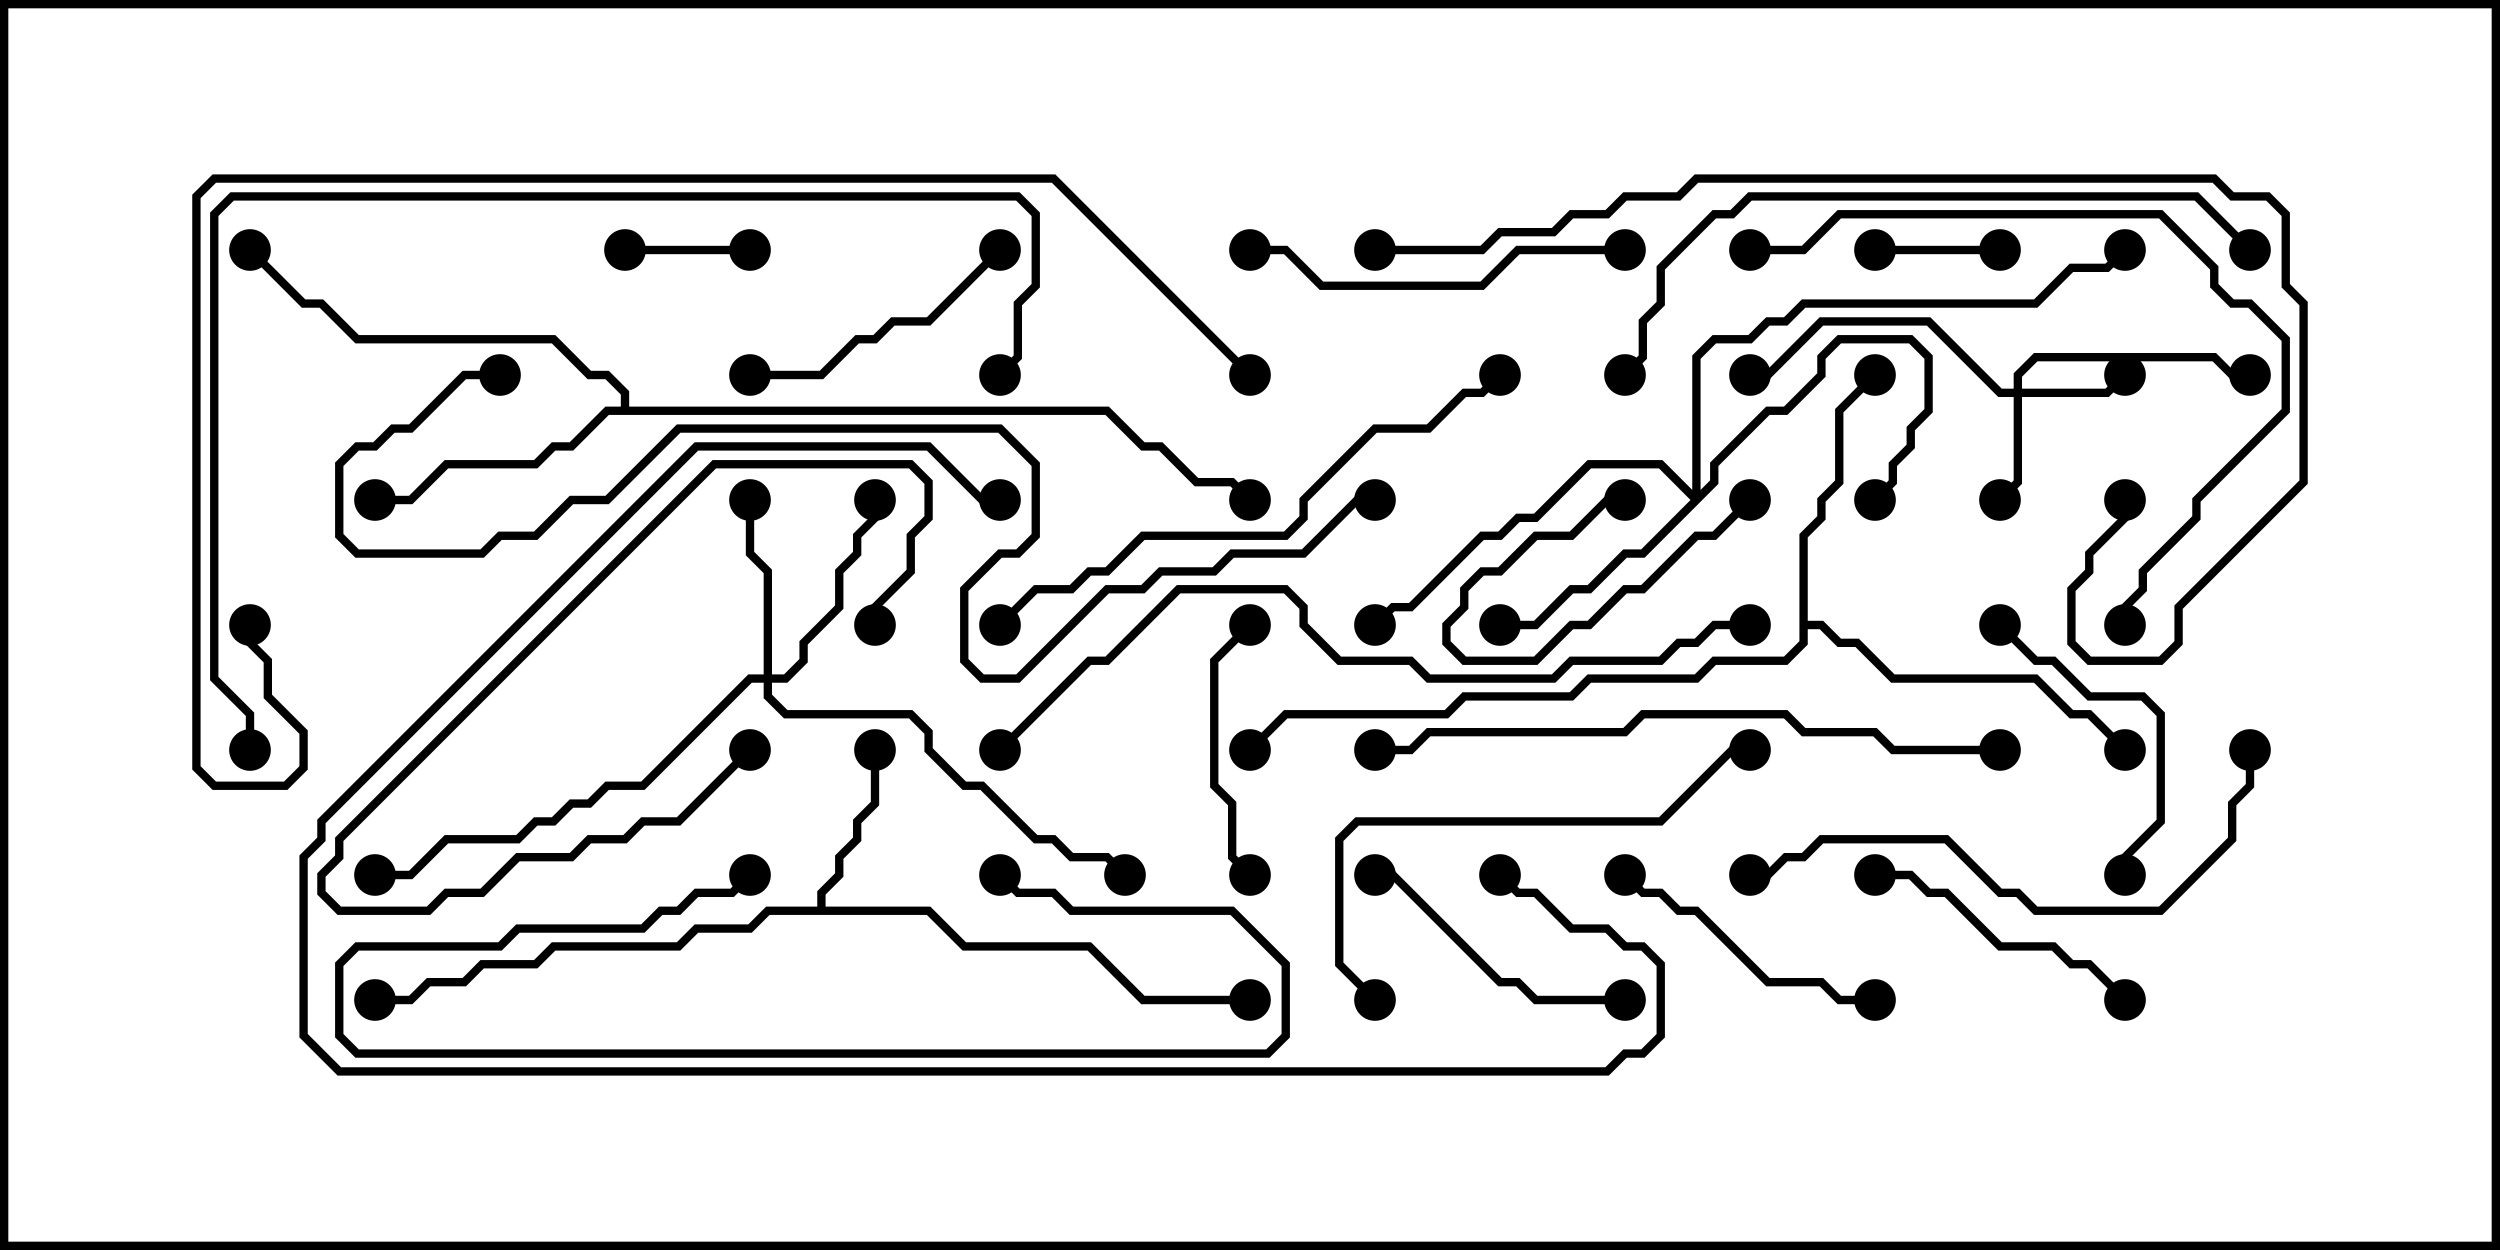 <svg version="1.1" width="30" height="15" xmlns="http://www.w3.org/2000/svg"><path d="M9.807,10.879L9.807,10.694L10.021,10.479L10.021,10.265L10.236,10.051L10.236,9.836L10.45,9.622L10.45,9L10.55,9L10.55,9.664L10.336,9.878L10.336,10.092L10.121,10.306L10.121,10.521L9.907,10.735L9.907,10.879L11.164,10.879L11.592,11.307L13.092,11.307L13.735,11.95L15,11.95L15,12.05L13.694,12.05L13.051,11.407L11.551,11.407L11.122,10.979L9.235,10.979L9.021,11.193L8.378,11.193L8.164,11.407L6.664,11.407L6.449,11.621L5.806,11.621L5.592,11.836L5.164,11.836L4.949,12.05L4.5,12.05L4.5,11.95L4.908,11.95L5.122,11.736L5.551,11.736L5.765,11.521L6.408,11.521L6.622,11.307L8.122,11.307L8.336,11.093L8.979,11.093L9.194,10.879z" stroke="none"/><path d="M21.593,6.408L21.807,6.194L21.807,5.979L22.021,5.765L22.021,4.908L22.465,4.465L22.535,4.535L22.121,4.949L22.121,5.806L21.907,6.021L21.907,6.235L21.693,6.449L21.693,7.45L21.878,7.45L22.092,7.664L22.306,7.664L22.735,8.093L24.449,8.093L24.878,8.521L25.092,8.521L25.535,8.965L25.465,9.035L25.051,8.621L24.836,8.621L24.408,8.193L22.694,8.193L22.265,7.764L22.051,7.764L21.836,7.55L21.693,7.55L21.693,7.735L21.449,7.979L20.592,7.979L20.378,8.193L19.092,8.193L18.878,8.407L17.592,8.407L17.378,8.621L15.449,8.621L15.035,9.035L14.965,8.965L15.408,8.521L17.336,8.521L17.551,8.307L18.836,8.307L19.051,8.093L20.336,8.093L20.551,7.879L21.408,7.879L21.593,7.694z" stroke="none"/><path d="M7.45,4.879L7.45,4.735L7.265,4.55L7.051,4.55L6.622,4.121L4.265,4.121L3.836,3.693L3.622,3.693L2.965,3.035L3.035,2.965L3.664,3.593L3.878,3.593L4.306,4.021L6.664,4.021L7.092,4.45L7.306,4.45L7.55,4.694L7.55,4.879L13.306,4.879L13.735,5.307L13.949,5.307L14.378,5.736L14.806,5.736L15.035,5.965L14.965,6.035L14.765,5.836L14.336,5.836L13.908,5.407L13.694,5.407L13.265,4.979L7.306,4.979L6.878,5.407L6.664,5.407L6.449,5.621L5.378,5.621L4.949,6.05L4.5,6.05L4.5,5.95L4.908,5.95L5.336,5.521L6.408,5.521L6.622,5.307L6.836,5.307L7.265,4.879z" stroke="none"/><path d="M24.164,4.664L24.164,4.479L24.408,4.236L26.592,4.236L26.806,4.45L27,4.45L27,4.55L26.765,4.55L26.551,4.336L24.449,4.336L24.264,4.521L24.264,4.664L25.265,4.664L25.465,4.465L25.535,4.535L25.306,4.764L24.264,4.764L24.264,5.806L24.035,6.035L23.965,5.965L24.164,5.765L24.164,4.764L23.979,4.764L23.122,3.907L21.878,3.907L21.235,4.55L21,4.55L21,4.45L21.194,4.45L21.836,3.807L23.164,3.807L24.021,4.664z" stroke="none"/><path d="M20.307,5.879L20.307,4.265L20.551,4.021L20.979,4.021L21.194,3.807L21.408,3.807L21.622,3.593L24.408,3.593L24.836,3.164L25.265,3.164L25.465,2.965L25.535,3.035L25.306,3.264L24.878,3.264L24.449,3.693L21.664,3.693L21.449,3.907L21.235,3.907L21.021,4.121L20.592,4.121L20.407,4.306L20.407,5.879L20.521,5.765L20.521,5.551L21.194,4.879L21.408,4.879L21.807,4.479L21.807,4.265L22.051,4.021L22.949,4.021L23.193,4.265L23.193,4.949L22.979,5.164L22.979,5.378L22.764,5.592L22.764,5.806L22.535,6.035L22.465,5.965L22.664,5.765L22.664,5.551L22.879,5.336L22.879,5.122L23.093,4.908L23.093,4.306L22.908,4.121L22.092,4.121L21.907,4.306L21.907,4.521L21.449,4.979L21.235,4.979L20.621,5.592L20.621,5.806L19.735,6.693L19.521,6.693L19.092,7.121L18.878,7.121L18.449,7.55L18,7.55L18,7.45L18.408,7.45L18.836,7.021L19.051,7.021L19.479,6.593L19.694,6.593L20.286,6L19.908,5.621L19.092,5.621L18.449,6.264L18.235,6.264L18.021,6.479L17.806,6.479L16.949,7.336L16.735,7.336L16.535,7.535L16.465,7.465L16.694,7.236L16.908,7.236L17.765,6.379L17.979,6.379L18.194,6.164L18.408,6.164L19.051,5.521L19.949,5.521z" stroke="none"/><path d="M9.164,8.093L9.164,6.878L8.95,6.664L8.95,6L9.05,6L9.05,6.622L9.264,6.836L9.264,8.093L9.408,8.093L9.593,7.908L9.593,7.694L10.021,7.265L10.021,6.836L10.236,6.622L10.236,6.408L10.45,6.194L10.45,6L10.55,6L10.55,6.235L10.336,6.449L10.336,6.664L10.121,6.878L10.121,7.306L9.693,7.735L9.693,7.949L9.449,8.193L9.264,8.193L9.264,8.336L9.449,8.521L10.949,8.521L11.193,8.765L11.193,8.979L11.592,9.379L11.806,9.379L12.449,10.021L12.664,10.021L12.878,10.236L13.306,10.236L13.535,10.465L13.465,10.535L13.265,10.336L12.836,10.336L12.622,10.121L12.408,10.121L11.765,9.479L11.551,9.479L11.093,9.021L11.093,8.806L10.908,8.621L9.408,8.621L9.164,8.378L9.164,8.193L9.021,8.193L7.735,9.479L7.306,9.479L7.092,9.693L6.878,9.693L6.664,9.907L6.449,9.907L6.235,10.121L5.378,10.121L4.949,10.55L4.5,10.55L4.5,10.45L4.908,10.45L5.336,10.021L6.194,10.021L6.408,9.807L6.622,9.807L6.836,9.593L7.051,9.593L7.265,9.379L7.694,9.379L8.979,8.093z" stroke="none"/><path d="M19.5,5.95L19.5,6.05L19.306,6.05L18.878,6.479L18.449,6.479L18.021,6.907L17.806,6.907L17.621,7.092L17.621,7.306L17.407,7.521L17.407,7.694L17.592,7.879L18.408,7.879L18.836,7.45L19.051,7.45L19.479,7.021L19.694,7.021L20.336,6.379L20.551,6.379L20.965,5.965L21.035,6.035L20.592,6.479L20.378,6.479L19.735,7.121L19.521,7.121L19.092,7.55L18.878,7.55L18.449,7.979L17.551,7.979L17.307,7.735L17.307,7.479L17.521,7.265L17.521,7.051L17.765,6.807L17.979,6.807L18.408,6.379L18.836,6.379L19.265,5.95z" stroke="none"/><path d="M9,2.95L9,3.05L7.5,3.05L7.5,2.95z" stroke="none"/><path d="M22.5,3.05L22.5,2.95L24,2.95L24,3.05z" stroke="none"/><path d="M8.965,8.965L9.035,9.035L8.164,9.907L7.735,9.907L7.521,10.121L7.092,10.121L6.878,10.336L6.235,10.336L5.806,10.764L5.378,10.764L5.164,10.979L4.051,10.979L3.807,10.735L3.807,10.479L4.021,10.265L4.021,10.051L8.551,5.521L10.949,5.521L11.193,5.765L11.193,6.235L10.979,6.449L10.979,6.878L10.55,7.306L10.55,7.5L10.45,7.5L10.45,7.265L10.879,6.836L10.879,6.408L11.093,6.194L11.093,5.806L10.908,5.621L8.592,5.621L4.121,10.092L4.121,10.306L3.907,10.521L3.907,10.694L4.092,10.879L5.122,10.879L5.336,10.664L5.765,10.664L6.194,10.236L6.836,10.236L7.051,10.021L7.479,10.021L7.694,9.807L8.122,9.807z" stroke="none"/><path d="M15.035,10.465L14.965,10.535L14.736,10.306L14.736,9.664L14.521,9.449L14.521,7.908L14.965,7.465L15.035,7.535L14.621,7.949L14.621,9.408L14.836,9.622L14.836,10.265z" stroke="none"/><path d="M11.965,10.535L12.035,10.465L12.235,10.664L12.664,10.664L12.878,10.879L14.806,10.879L15.479,11.551L15.479,12.449L15.235,12.693L4.265,12.693L4.021,12.449L4.021,11.551L4.265,11.307L5.979,11.307L6.194,11.093L7.694,11.093L7.908,10.879L8.122,10.879L8.336,10.664L8.765,10.664L8.965,10.465L9.035,10.535L8.806,10.764L8.378,10.764L8.164,10.979L7.949,10.979L7.735,11.193L6.235,11.193L6.021,11.407L4.306,11.407L4.121,11.592L4.121,12.408L4.306,12.593L15.194,12.593L15.379,12.408L15.379,11.592L14.765,10.979L12.836,10.979L12.622,10.764L12.194,10.764z" stroke="none"/><path d="M11.965,2.965L12.035,3.035L11.164,3.907L10.735,3.907L10.521,4.121L10.306,4.121L9.878,4.55L9,4.55L9,4.45L9.836,4.45L10.265,4.021L10.479,4.021L10.694,3.807L11.122,3.807z" stroke="none"/><path d="M22.5,10.55L22.5,10.45L22.949,10.45L23.164,10.664L23.378,10.664L24.021,11.307L24.664,11.307L24.878,11.521L25.092,11.521L25.535,11.965L25.465,12.035L25.051,11.621L24.836,11.621L24.622,11.407L23.979,11.407L23.336,10.764L23.122,10.764L22.908,10.55z" stroke="none"/><path d="M23.965,7.535L24.035,7.465L24.449,7.879L24.664,7.879L25.092,8.307L25.735,8.307L25.979,8.551L25.979,9.878L25.55,10.306L25.55,10.5L25.45,10.5L25.45,10.265L25.879,9.836L25.879,8.592L25.694,8.407L25.051,8.407L24.622,7.979L24.408,7.979z" stroke="none"/><path d="M19.465,10.535L19.535,10.465L19.735,10.664L19.949,10.664L20.164,10.879L20.378,10.879L21.235,11.736L21.878,11.736L22.092,11.95L22.5,11.95L22.5,12.05L22.051,12.05L21.836,11.836L21.194,11.836L20.336,10.979L20.122,10.979L19.908,10.764L19.694,10.764z" stroke="none"/><path d="M19.5,11.95L19.5,12.05L18.408,12.05L18.194,11.836L17.979,11.836L16.694,10.55L16.5,10.55L16.5,10.45L16.735,10.45L18.021,11.736L18.235,11.736L18.449,11.95z" stroke="none"/><path d="M15,3.05L15,2.95L15.449,2.95L15.878,3.379L17.765,3.379L18.194,2.95L19.5,2.95L19.5,3.05L18.235,3.05L17.806,3.479L15.836,3.479L15.408,3.05z" stroke="none"/><path d="M16.535,11.965L16.465,12.035L16.021,11.592L16.021,10.051L16.265,9.807L19.908,9.807L20.765,8.95L21,8.95L21,9.05L20.806,9.05L19.949,9.907L16.306,9.907L16.121,10.092L16.121,11.551z" stroke="none"/><path d="M26.95,9L27.05,9L27.05,9.449L26.836,9.664L26.836,10.092L25.949,10.979L24.408,10.979L24.194,10.764L23.979,10.764L23.336,10.121L21.878,10.121L21.664,10.336L21.449,10.336L21.235,10.55L21,10.55L21,10.45L21.194,10.45L21.408,10.236L21.622,10.236L21.836,10.021L23.378,10.021L24.021,10.664L24.235,10.664L24.449,10.879L25.908,10.879L26.736,10.051L26.736,9.622L26.95,9.408z" stroke="none"/><path d="M21,3.05L21,2.95L21.622,2.95L22.051,2.521L25.949,2.521L26.621,3.194L26.621,3.408L26.806,3.593L27.021,3.593L27.479,4.051L27.479,4.949L26.407,6.021L26.407,6.235L25.764,6.878L25.764,7.092L25.55,7.306L25.55,7.5L25.45,7.5L25.45,7.265L25.664,7.051L25.664,6.836L26.307,6.194L26.307,5.979L27.379,4.908L27.379,4.092L26.979,3.693L26.765,3.693L26.521,3.449L26.521,3.235L25.908,2.621L22.092,2.621L21.664,3.05z" stroke="none"/><path d="M17.965,4.465L18.035,4.535L17.806,4.764L17.592,4.764L17.164,5.193L16.521,5.193L15.693,6.021L15.693,6.235L15.449,6.479L13.735,6.479L13.306,6.907L13.092,6.907L12.878,7.121L12.449,7.121L12.035,7.535L11.965,7.465L12.408,7.021L12.836,7.021L13.051,6.807L13.265,6.807L13.694,6.379L15.408,6.379L15.593,6.194L15.593,5.979L16.479,5.093L17.122,5.093L17.551,4.664L17.765,4.664z" stroke="none"/><path d="M12,5.95L12,6.05L11.765,6.05L11.122,5.407L8.378,5.407L3.907,9.878L3.907,10.092L3.693,10.306L3.693,12.408L4.092,12.807L19.265,12.807L19.479,12.593L19.694,12.593L19.879,12.408L19.879,11.592L19.694,11.407L19.479,11.407L19.265,11.193L18.836,11.193L18.408,10.764L18.194,10.764L17.965,10.535L18.035,10.465L18.235,10.664L18.449,10.664L18.878,11.093L19.306,11.093L19.521,11.307L19.735,11.307L19.979,11.551L19.979,12.449L19.735,12.693L19.521,12.693L19.306,12.907L4.051,12.907L3.593,12.449L3.593,10.265L3.807,10.051L3.807,9.836L8.336,5.307L11.164,5.307L11.806,5.95z" stroke="none"/><path d="M24,8.95L24,9.05L22.694,9.05L22.479,8.836L21.622,8.836L21.408,8.621L19.735,8.621L19.521,8.836L17.164,8.836L16.949,9.05L16.5,9.05L16.5,8.95L16.908,8.95L17.122,8.736L19.479,8.736L19.694,8.521L21.449,8.521L21.664,8.736L22.521,8.736L22.735,8.95z" stroke="none"/><path d="M27.035,2.965L26.965,3.035L26.336,2.407L21.021,2.407L20.806,2.621L20.592,2.621L19.979,3.235L19.979,3.664L19.764,3.878L19.764,4.306L19.535,4.535L19.465,4.465L19.664,4.265L19.664,3.836L19.879,3.622L19.879,3.194L20.551,2.521L20.765,2.521L20.979,2.307L26.378,2.307z" stroke="none"/><path d="M12.035,9.035L11.965,8.965L13.051,7.879L13.265,7.879L14.122,7.021L15.449,7.021L15.693,7.265L15.693,7.479L16.092,7.879L16.949,7.879L17.164,8.093L18.622,8.093L18.836,7.879L19.908,7.879L20.122,7.664L20.336,7.664L20.551,7.45L21,7.45L21,7.55L20.592,7.55L20.378,7.764L20.164,7.764L19.949,7.979L18.878,7.979L18.664,8.193L17.122,8.193L16.908,7.979L16.051,7.979L15.593,7.521L15.593,7.306L15.408,7.121L14.164,7.121L13.306,7.979L13.092,7.979z" stroke="none"/><path d="M16.5,3.05L16.5,2.95L17.765,2.95L17.979,2.736L18.622,2.736L18.836,2.521L19.265,2.521L19.479,2.307L20.122,2.307L20.336,2.093L26.592,2.093L26.806,2.307L27.235,2.307L27.479,2.551L27.479,3.408L27.693,3.622L27.693,5.806L26.193,7.306L26.193,7.735L25.949,7.979L25.051,7.979L24.807,7.735L24.807,7.051L25.021,6.836L25.021,6.622L25.45,6.194L25.45,6L25.55,6L25.55,6.235L25.121,6.664L25.121,6.878L24.907,7.092L24.907,7.694L25.092,7.879L25.908,7.879L26.093,7.694L26.093,7.265L27.593,5.765L27.593,3.664L27.379,3.449L27.379,2.592L27.194,2.407L26.765,2.407L26.551,2.193L20.378,2.193L20.164,2.407L19.521,2.407L19.306,2.621L18.878,2.621L18.664,2.836L18.021,2.836L17.806,3.05z" stroke="none"/><path d="M3.05,9L2.95,9L2.95,8.592L2.521,8.164L2.521,2.551L2.765,2.307L12.235,2.307L12.479,2.551L12.479,3.449L12.264,3.664L12.264,4.306L12.035,4.535L11.965,4.465L12.164,4.265L12.164,3.622L12.379,3.408L12.379,2.592L12.194,2.407L2.806,2.407L2.621,2.592L2.621,8.122L3.05,8.551z" stroke="none"/><path d="M6,4.45L6,4.55L5.592,4.55L4.949,5.193L4.735,5.193L4.521,5.407L4.306,5.407L4.121,5.592L4.121,6.408L4.306,6.593L5.765,6.593L5.979,6.379L6.408,6.379L6.836,5.95L7.265,5.95L8.122,5.093L12.021,5.093L12.479,5.551L12.479,6.449L12.235,6.693L12.021,6.693L11.621,7.092L11.621,7.908L11.806,8.093L12.194,8.093L13.265,7.021L13.694,7.021L13.908,6.807L14.551,6.807L14.765,6.593L15.622,6.593L16.265,5.95L16.5,5.95L16.5,6.05L16.306,6.05L15.664,6.693L14.806,6.693L14.592,6.907L13.949,6.907L13.735,7.121L13.306,7.121L12.235,8.193L11.765,8.193L11.521,7.949L11.521,7.051L11.979,6.593L12.194,6.593L12.379,6.408L12.379,5.592L11.979,5.193L8.164,5.193L7.306,6.05L6.878,6.05L6.449,6.479L6.021,6.479L5.806,6.693L4.265,6.693L4.021,6.449L4.021,5.551L4.265,5.307L4.479,5.307L4.694,5.093L4.908,5.093L5.551,4.45z" stroke="none"/><path d="M15.035,4.465L14.965,4.535L12.622,2.193L2.592,2.193L2.407,2.378L2.407,9.194L2.592,9.379L3.408,9.379L3.593,9.194L3.593,8.806L3.164,8.378L3.164,7.949L2.95,7.735L2.95,7.5L3.05,7.5L3.05,7.694L3.264,7.908L3.264,8.336L3.693,8.765L3.693,9.235L3.449,9.479L2.551,9.479L2.307,9.235L2.307,2.336L2.551,2.093L12.664,2.093z" stroke="none"/><circle cx="10.5" cy="9" r="0.25" stroke-width="0" fill="#000" /><circle cx="15" cy="12" r="0.25" stroke-width="0" fill="#000" /><circle cx="4.5" cy="12" r="0.25" stroke-width="0" fill="#000" /><circle cx="22.5" cy="4.5" r="0.25" stroke-width="0" fill="#000" /><circle cx="25.5" cy="9" r="0.25" stroke-width="0" fill="#000" /><circle cx="15" cy="9" r="0.25" stroke-width="0" fill="#000" /><circle cx="4.5" cy="6" r="0.25" stroke-width="0" fill="#000" /><circle cx="3" cy="3" r="0.25" stroke-width="0" fill="#000" /><circle cx="15" cy="6" r="0.25" stroke-width="0" fill="#000" /><circle cx="24" cy="6" r="0.25" stroke-width="0" fill="#000" /><circle cx="25.5" cy="4.5" r="0.25" stroke-width="0" fill="#000" /><circle cx="27" cy="4.5" r="0.25" stroke-width="0" fill="#000" /><circle cx="21" cy="4.5" r="0.25" stroke-width="0" fill="#000" /><circle cx="22.5" cy="6" r="0.25" stroke-width="0" fill="#000" /><circle cx="18" cy="7.5" r="0.25" stroke-width="0" fill="#000" /><circle cx="16.5" cy="7.5" r="0.25" stroke-width="0" fill="#000" /><circle cx="25.5" cy="3" r="0.25" stroke-width="0" fill="#000" /><circle cx="9" cy="6" r="0.25" stroke-width="0" fill="#000" /><circle cx="10.5" cy="6" r="0.25" stroke-width="0" fill="#000" /><circle cx="13.5" cy="10.5" r="0.25" stroke-width="0" fill="#000" /><circle cx="4.5" cy="10.5" r="0.25" stroke-width="0" fill="#000" /><circle cx="19.5" cy="6" r="0.25" stroke-width="0" fill="#000" /><circle cx="21" cy="6" r="0.25" stroke-width="0" fill="#000" /><circle cx="9" cy="3" r="0.25" stroke-width="0" fill="#000" /><circle cx="7.5" cy="3" r="0.25" stroke-width="0" fill="#000" /><circle cx="22.5" cy="3" r="0.25" stroke-width="0" fill="#000" /><circle cx="24" cy="3" r="0.25" stroke-width="0" fill="#000" /><circle cx="9" cy="9" r="0.25" stroke-width="0" fill="#000" /><circle cx="10.5" cy="7.5" r="0.25" stroke-width="0" fill="#000" /><circle cx="15" cy="10.5" r="0.25" stroke-width="0" fill="#000" /><circle cx="15" cy="7.5" r="0.25" stroke-width="0" fill="#000" /><circle cx="12" cy="10.5" r="0.25" stroke-width="0" fill="#000" /><circle cx="9" cy="10.5" r="0.25" stroke-width="0" fill="#000" /><circle cx="12" cy="3" r="0.25" stroke-width="0" fill="#000" /><circle cx="9" cy="4.5" r="0.25" stroke-width="0" fill="#000" /><circle cx="22.5" cy="10.5" r="0.25" stroke-width="0" fill="#000" /><circle cx="25.5" cy="12" r="0.25" stroke-width="0" fill="#000" /><circle cx="24" cy="7.5" r="0.25" stroke-width="0" fill="#000" /><circle cx="25.5" cy="10.5" r="0.25" stroke-width="0" fill="#000" /><circle cx="19.5" cy="10.5" r="0.25" stroke-width="0" fill="#000" /><circle cx="22.5" cy="12" r="0.25" stroke-width="0" fill="#000" /><circle cx="19.5" cy="12" r="0.25" stroke-width="0" fill="#000" /><circle cx="16.5" cy="10.5" r="0.25" stroke-width="0" fill="#000" /><circle cx="15" cy="3" r="0.25" stroke-width="0" fill="#000" /><circle cx="19.5" cy="3" r="0.25" stroke-width="0" fill="#000" /><circle cx="16.5" cy="12" r="0.25" stroke-width="0" fill="#000" /><circle cx="21" cy="9" r="0.25" stroke-width="0" fill="#000" /><circle cx="27" cy="9" r="0.25" stroke-width="0" fill="#000" /><circle cx="21" cy="10.5" r="0.25" stroke-width="0" fill="#000" /><circle cx="21" cy="3" r="0.25" stroke-width="0" fill="#000" /><circle cx="25.5" cy="7.5" r="0.25" stroke-width="0" fill="#000" /><circle cx="18" cy="4.5" r="0.25" stroke-width="0" fill="#000" /><circle cx="12" cy="7.5" r="0.25" stroke-width="0" fill="#000" /><circle cx="12" cy="6" r="0.25" stroke-width="0" fill="#000" /><circle cx="18" cy="10.5" r="0.25" stroke-width="0" fill="#000" /><circle cx="24" cy="9" r="0.25" stroke-width="0" fill="#000" /><circle cx="16.5" cy="9" r="0.25" stroke-width="0" fill="#000" /><circle cx="27" cy="3" r="0.25" stroke-width="0" fill="#000" /><circle cx="19.5" cy="4.5" r="0.25" stroke-width="0" fill="#000" /><circle cx="12" cy="9" r="0.25" stroke-width="0" fill="#000" /><circle cx="21" cy="7.5" r="0.25" stroke-width="0" fill="#000" /><circle cx="16.5" cy="3" r="0.25" stroke-width="0" fill="#000" /><circle cx="25.5" cy="6" r="0.25" stroke-width="0" fill="#000" /><circle cx="3" cy="9" r="0.25" stroke-width="0" fill="#000" /><circle cx="12" cy="4.5" r="0.25" stroke-width="0" fill="#000" /><circle cx="6" cy="4.5" r="0.25" stroke-width="0" fill="#000" /><circle cx="16.5" cy="6" r="0.25" stroke-width="0" fill="#000" /><circle cx="15" cy="4.5" r="0.25" stroke-width="0" fill="#000" /><circle cx="3" cy="7.5" r="0.25" stroke-width="0" fill="#000" /><rect x="0" y="0" width="30" height="15" stroke-width="0.2" stroke="#000" fill="none" /></svg>